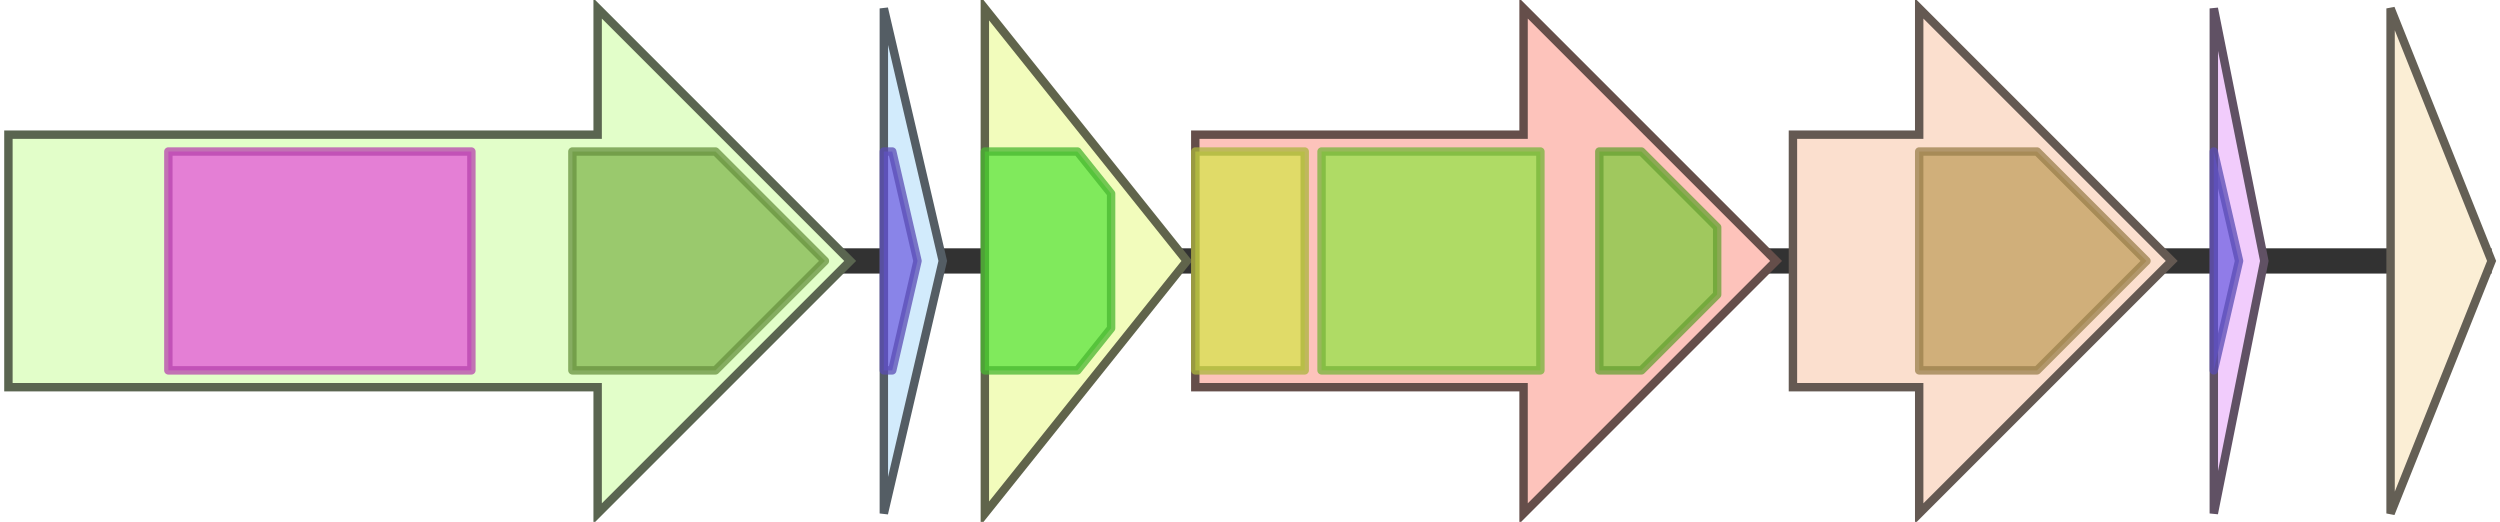<svg version="1.1" baseProfile="full" xmlns="http://www.w3.org/2000/svg" width="297" height="62">
	<line x1="1" y1="31" x2="296" y2="31" style="stroke:rgb(50,50,50); stroke-width:3 "/>
	<g>
		<title>crnM</title>
		<polygon class="crnM" points="1,16 71,16 71,1 101,31 71,61 71,46 1,46" fill="rgb(226,254,201)" fill-opacity="1.0" stroke="rgb(90,101,80)" stroke-width="1" />
		<g>
			<title>PF13575</title>
			<rect class="PF13575" x="20" y="18" stroke-linejoin="round" width="36" height="26" fill="rgb(228,84,217)" stroke="rgb(182,67,173)" stroke-width="1" opacity="0.75" />
		</g>
		<g>
			<title>PF05147</title>
			<polygon class="PF05147" points="68,18 85,18 98,31 85,44 68,44" stroke-linejoin="round" width="31" height="26" fill="rgb(129,182,79)" stroke="rgb(103,145,63)" stroke-width="1" opacity="0.75" />
		</g>
	</g>
	<g>
		<title>crnA1</title>
		<polygon class="crnA1" points="105,16 105,16 105,1 112,31 105,61 105,46 105,46" fill="rgb(210,235,252)" fill-opacity="1.0" stroke="rgb(84,93,100)" stroke-width="1" />
		<g>
			<title>PF16934</title>
			<polygon class="PF16934" points="105,18 106,18 109,31 106,44 105,44" stroke-linejoin="round" width="6" height="26" fill="rgb(112,97,225)" stroke="rgb(89,77,180)" stroke-width="1" opacity="0.75" />
		</g>
	</g>
	<g>
		<title>crnJ</title>
		<polygon class="crnJ" points="117,16 117,16 117,1 141,31 117,61 117,46 117,46" fill="rgb(242,252,188)" fill-opacity="1.0" stroke="rgb(96,100,75)" stroke-width="1" />
		<g>
			<title>PF03358</title>
			<polygon class="PF03358" points="117,18 128,18 132,23 132,39 128,44 117,44" stroke-linejoin="round" width="15" height="26" fill="rgb(90,228,61)" stroke="rgb(72,182,48)" stroke-width="1" opacity="0.75" />
		</g>
	</g>
	<g>
		<title>crnT</title>
		<polygon class="crnT" points="142,16 181,16 181,1 211,31 181,61 181,46 142,46" fill="rgb(253,195,187)" fill-opacity="1.0" stroke="rgb(101,78,74)" stroke-width="1" />
		<g>
			<title>PF03412</title>
			<rect class="PF03412" x="142" y="18" stroke-linejoin="round" width="13" height="26" fill="rgb(214,226,77)" stroke="rgb(171,180,61)" stroke-width="1" opacity="0.75" />
		</g>
		<g>
			<title>PF00664</title>
			<rect class="PF00664" x="157" y="18" stroke-linejoin="round" width="26" height="26" fill="rgb(149,226,73)" stroke="rgb(119,180,58)" stroke-width="1" opacity="0.75" />
		</g>
		<g>
			<title>PF00005</title>
			<polygon class="PF00005" points="190,18 195,18 204,27 204,35 195,44 190,44" stroke-linejoin="round" width="14" height="26" fill="rgb(129,201,63)" stroke="rgb(103,160,50)" stroke-width="1" opacity="0.75" />
		</g>
	</g>
	<g>
		<title>crnP</title>
		<polygon class="crnP" points="213,16 228,16 228,1 258,31 228,61 228,46 213,46" fill="rgb(251,223,206)" fill-opacity="1.0" stroke="rgb(100,89,82)" stroke-width="1" />
		<g>
			<title>PF00082</title>
			<polygon class="PF00082" points="228,18 242,18 255,31 242,44 228,44" stroke-linejoin="round" width="28" height="26" fill="rgb(193,159,94)" stroke="rgb(154,127,75)" stroke-width="1" opacity="0.75" />
		</g>
	</g>
	<g>
		<title>crnA2</title>
		<polygon class="crnA2" points="263,16 263,16 263,1 269,31 263,61 263,46 263,46" fill="rgb(241,204,252)" fill-opacity="1.0" stroke="rgb(96,81,100)" stroke-width="1" />
		<g>
			<title>PF16934</title>
			<polygon class="PF16934" points="263,18 263,18 266,31 263,44 263,44" stroke-linejoin="round" width="5" height="26" fill="rgb(112,97,225)" stroke="rgb(89,77,180)" stroke-width="1" opacity="0.75" />
		</g>
	</g>
	<g>
		<title>crnY</title>
		<polygon class="crnY" points="284,16 284,16 284,1 296,31 284,61 284,46 284,46" fill="rgb(251,238,213)" fill-opacity="1.0" stroke="rgb(100,95,85)" stroke-width="1" />
	</g>
</svg>

